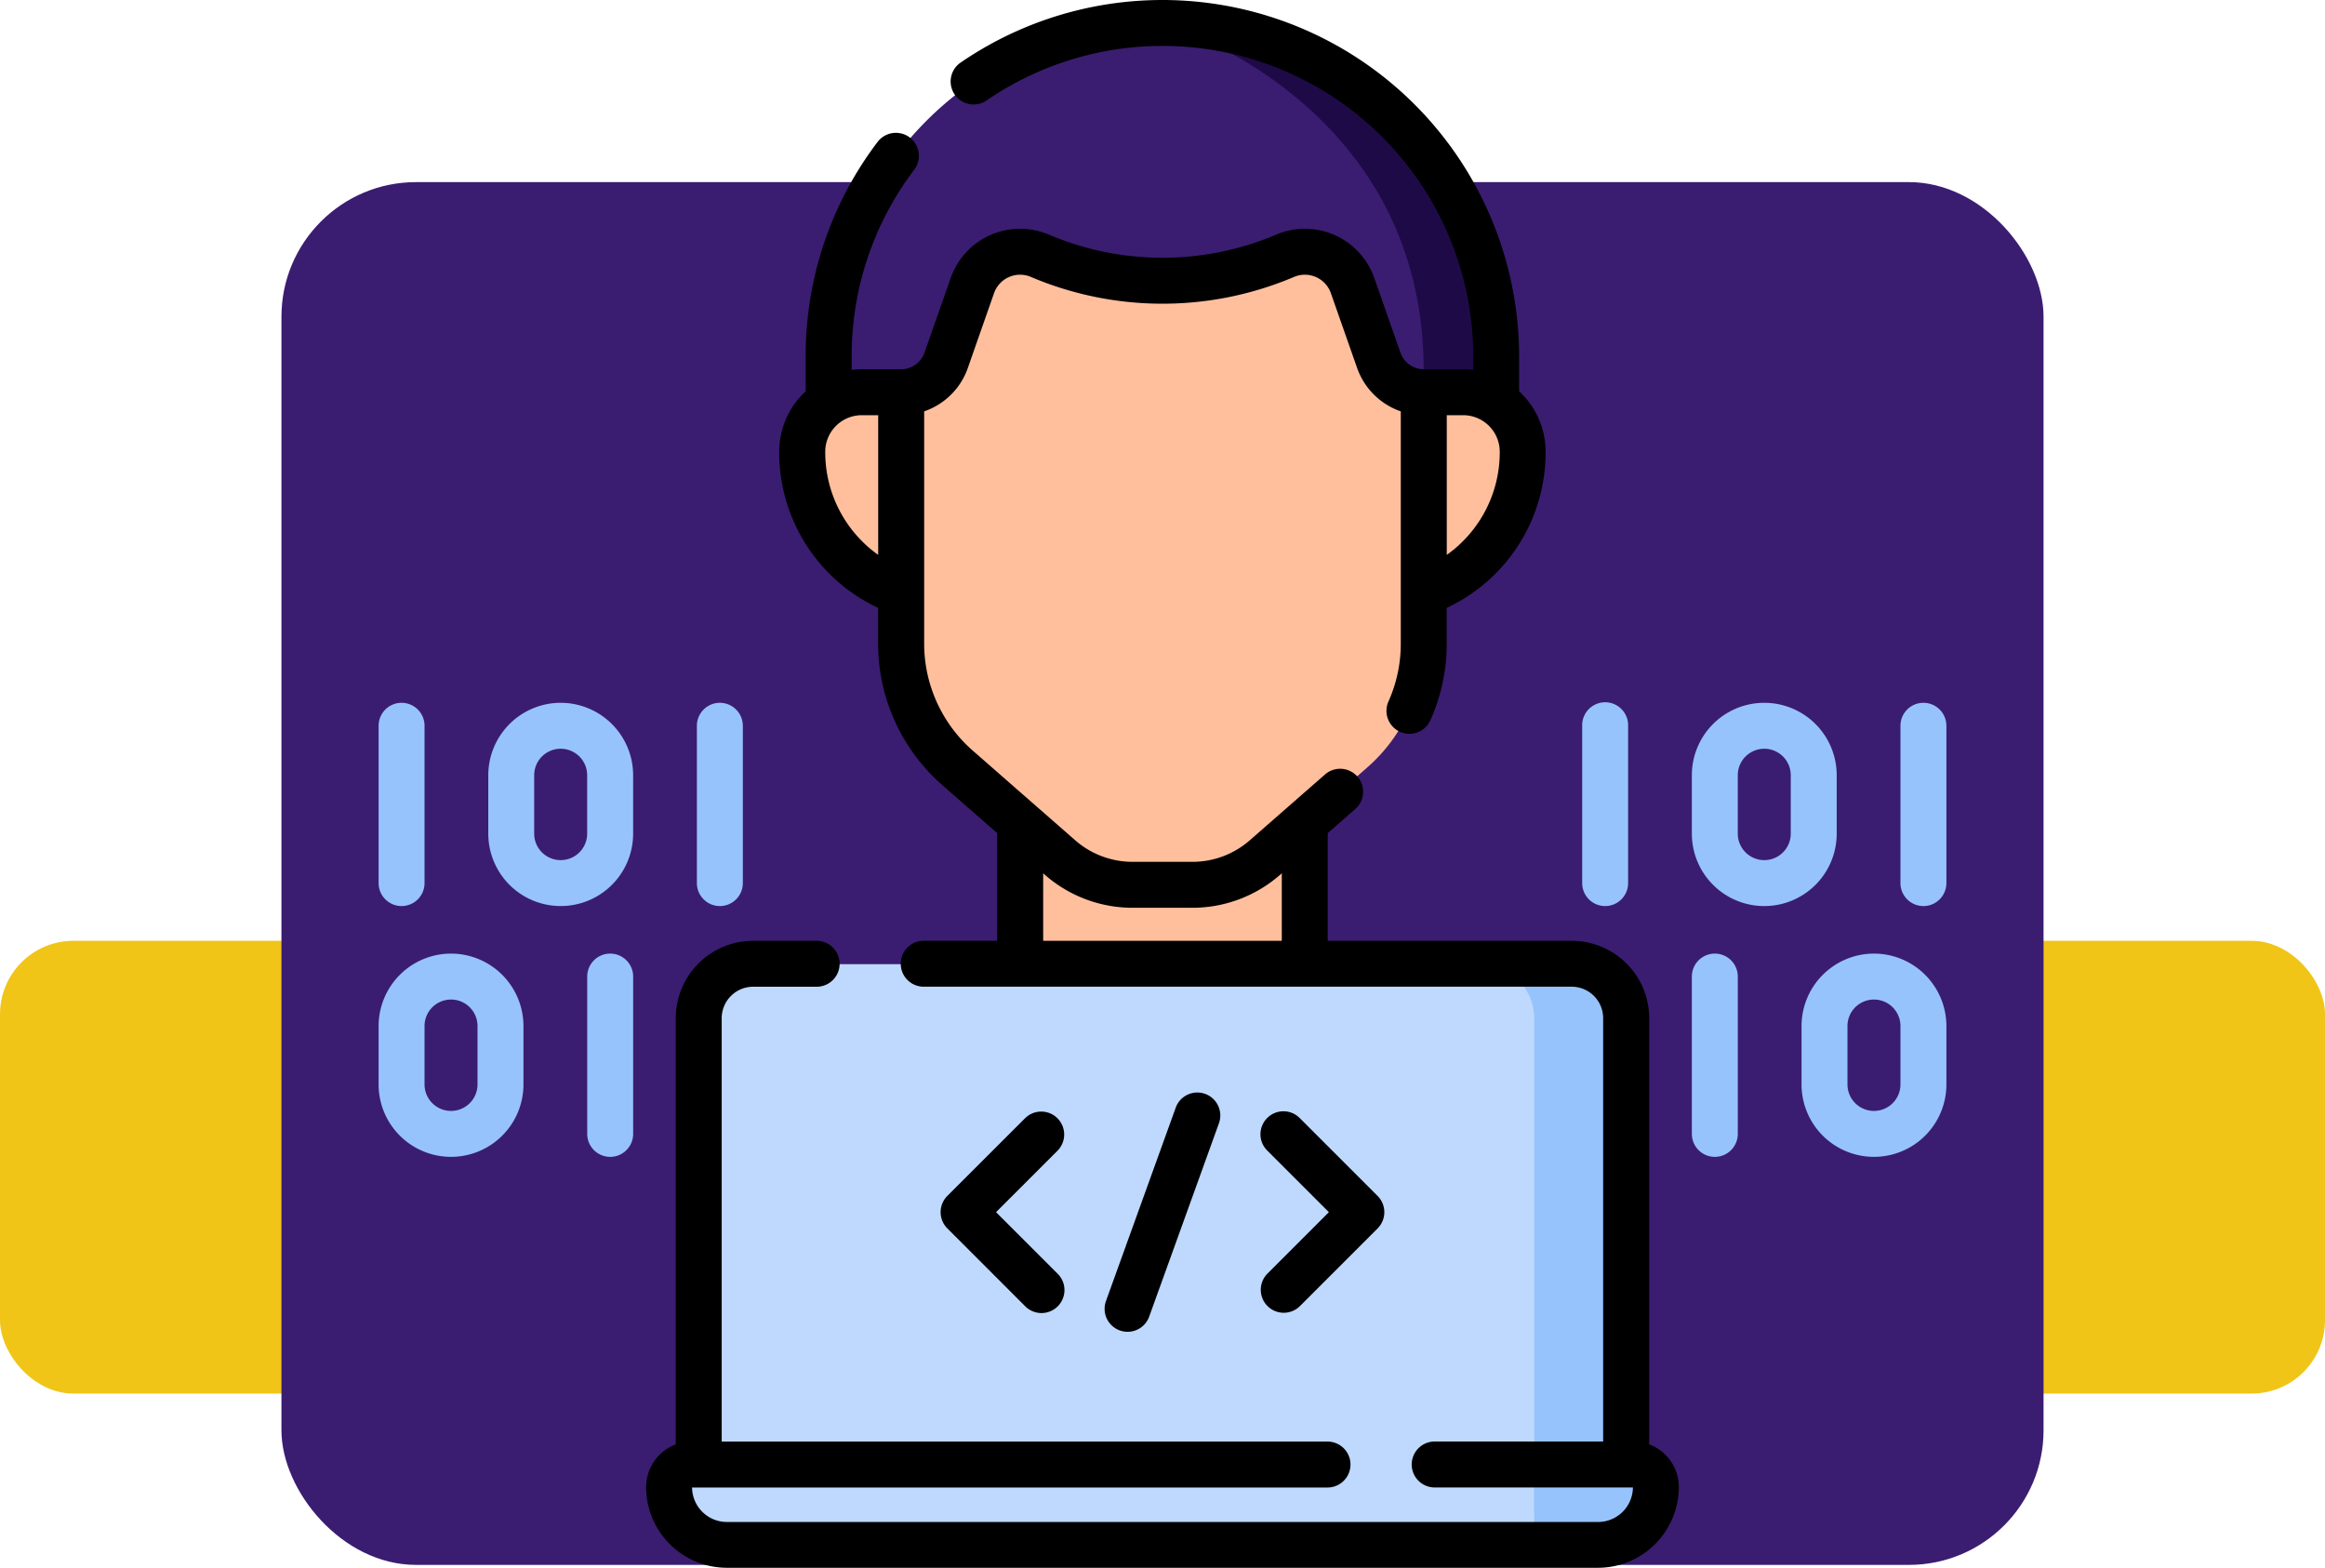<svg xmlns="http://www.w3.org/2000/svg" width="190" height="128.121" viewBox="0 0 190 128.121">
  <g id="Grupo_1103926" data-name="Grupo 1103926" transform="translate(-1230 -2053.74)">
    <rect id="Rectángulo_400902" data-name="Rectángulo 400902" width="190" height="37" rx="6" transform="translate(1230 2130.622)" fill="#f0c518"/>
    <rect id="Rectángulo_400903" data-name="Rectángulo 400903" width="144" height="113" rx="11" transform="translate(1253 2068.622)" fill="#3a1d71"/>
    <g id="programador_10_" data-name="programador (10)" transform="translate(1260.938 2053.74)">
      <g id="Grupo_1099574" data-name="Grupo 1099574" transform="translate(23.765 1.877)">
        <g id="Grupo_1099573" data-name="Grupo 1099573">
          <g id="Grupo_1099571" data-name="Grupo 1099571" transform="translate(10.876)">
            <path id="Trazado_875215" data-name="Trazado 875215" d="M200.269,34.757v8.388h-53.2V34.757A27.258,27.258,0,0,1,174.331,7.5c7.528,0,12.689,3.57,17.623,8.5S200.269,27.232,200.269,34.757Z" transform="translate(-144.911 -7.5)" fill="#3a1d71"/>
            <path id="Trazado_875216" data-name="Trazado 875216" d="M283.257,34.757V42.47l-2.806.57-3.109-5.382V35.881C277.343,13.744,256,7.5,256,7.5a27.255,27.255,0,0,1,27.257,27.257Z" transform="translate(-226.58 -7.5)" fill="#1f0a48"/>
            <path id="Trazado_875217" data-name="Trazado 875217" d="M232.8,274.346V255.782H209.559v18.564Z" transform="translate(-191.76 -193.653)" fill="#ffbf9d"/>
            <path id="Trazado_875218" data-name="Trazado 875218" d="M192.408,128.017H143.292a4.862,4.862,0,0,0-4.862,4.862A12.222,12.222,0,0,0,150.652,145.1h34.4a12.222,12.222,0,0,0,12.222-12.222A4.862,4.862,0,0,0,192.408,128.017Z" transform="translate(-138.43 -97.859)" fill="#ffbf9d"/>
            <path id="Trazado_875219" data-name="Trazado 875219" d="M208.791,124.32l-8.374,7.327a8.99,8.99,0,0,1-5.92,2.224h-4.885a8.99,8.99,0,0,1-5.92-2.224l-8.374-7.327a13.484,13.484,0,0,1-4.605-10.148V93.641a3.893,3.893,0,0,0,3.673-2.6l2.142-6.1a4.131,4.131,0,0,1,5.518-2.432l.009,0a25.493,25.493,0,0,0,20.007,0,4.131,4.131,0,0,1,5.519,2.432l2.141,6.1a3.893,3.893,0,0,0,3.673,2.6v20.532A13.481,13.481,0,0,1,208.791,124.32Z" transform="translate(-162.635 -63.483)" fill="#ffbf9d"/>
          </g>
          <g id="Grupo_1099572" data-name="Grupo 1099572" transform="translate(0 76.911)">
            <path id="Trazado_875220" data-name="Trazado 875220" d="M179.31,359.8l.33-39.785a4.443,4.443,0,0,0-4.442-4.443l-5.855-.716H109.08a4.443,4.443,0,0,0-4.442,4.443v40.5H179.31Z" transform="translate(-102.218 -314.853)" fill="#bed9fd"/>
            <path id="Trazado_875221" data-name="Trazado 875221" d="M172.922,478.789l-7.286-.53H96.811a1.845,1.845,0,0,0-1.844,1.845h0a4.722,4.722,0,0,0,4.722,4.722h64.826l5.782-.778c2.608,0,4.47-.807,4.47-3.414A1.844,1.844,0,0,0,172.922,478.789Z" transform="translate(-94.967 -437.369)" fill="#bed9fd"/>
            <path id="Trazado_875222" data-name="Trazado 875222" d="M367.127,314.854h-7.5a4.443,4.443,0,0,1,4.443,4.443v40.5h7.5V319.3A4.443,4.443,0,0,0,367.127,314.854Z" transform="translate(-293.396 -314.854)" fill="#97c3fc"/>
            <path id="Trazado_875223" data-name="Trazado 875223" d="M380.446,478.259h-8.079v4.894a1.672,1.672,0,0,1-1.672,1.672h6.874a4.722,4.722,0,0,0,4.722-4.722h0A1.845,1.845,0,0,0,380.446,478.259Z" transform="translate(-301.698 -437.369)" fill="#97c3fc"/>
          </g>
        </g>
      </g>
      <g id="Grupo_1099575" data-name="Grupo 1099575" transform="translate(0.002 0)">
        <path id="Trazado_875230" data-name="Trazado 875230" d="M193.1,363.558a1.877,1.877,0,0,0-2.654,0L184.1,369.9a1.877,1.877,0,0,0,0,2.654l6.343,6.343a1.877,1.877,0,1,0,2.654-2.654l-5.016-5.015,5.016-5.015A1.877,1.877,0,0,0,193.1,363.558Z" transform="translate(-137.623 -272.171)"/>
        <path id="Trazado_875231" data-name="Trazado 875231" d="M288.649,378.9a1.878,1.878,0,0,0,2.654,0l6.343-6.343a1.877,1.877,0,0,0,0-2.654l-6.343-6.343a1.877,1.877,0,1,0-2.654,2.654l5.016,5.015-5.016,5.016A1.877,1.877,0,0,0,288.649,378.9Z" transform="translate(-216.008 -272.171)"/>
        <path id="Trazado_875232" data-name="Trazado 875232" d="M238.978,376.339a1.878,1.878,0,0,0,1.765-1.24l5.7-15.8a1.877,1.877,0,0,0-3.531-1.275l-5.7,15.8a1.878,1.878,0,0,0,1.765,2.515Z" transform="translate(-177.771 -267.505)"/>
        <path id="Trazado_875233" data-name="Trazado 875233" d="M169.342,118.034V83.206a6.329,6.329,0,0,0-6.321-6.323h-19.95v-8.8l2.22-1.943a1.877,1.877,0,1,0-2.472-2.824L136.7,68.669a7.118,7.118,0,0,1-4.687,1.76h-4.889a7.117,7.117,0,0,1-4.687-1.76l-8.378-7.332a11.619,11.619,0,0,1-3.968-8.743V33.617a5.785,5.785,0,0,0,1.462-.751,5.723,5.723,0,0,0,2.108-2.8L115.8,23.96a2.258,2.258,0,0,1,3.082-1.3,27.515,27.515,0,0,0,21.429-.027,2.253,2.253,0,0,1,3.018,1.329l2.142,6.106a5.783,5.783,0,0,0,3.57,3.548v18.98a11.513,11.513,0,0,1-.992,4.695,1.877,1.877,0,1,0,3.431,1.521,15.246,15.246,0,0,0,1.314-6.216v-2.92a14.018,14.018,0,0,0,8.082-12.758,6.724,6.724,0,0,0-2.164-4.944V29.15a29.151,29.151,0,0,0-45.66-24.024,1.877,1.877,0,0,0,2.13,3.091A25.4,25.4,0,0,1,154.964,29.15v1.077a6.79,6.79,0,0,0-.824-.052h-3.223a2.022,2.022,0,0,1-1.9-1.351l-2.143-6.108a6.006,6.006,0,0,0-8.03-3.537,23.739,23.739,0,0,1-18.546,0,6.01,6.01,0,0,0-8.038,3.537l-2.146,6.109a2.014,2.014,0,0,1-1.9,1.349h-3.223a6.789,6.789,0,0,0-.824.052V29.15a25.165,25.165,0,0,1,5.114-15.285,1.877,1.877,0,0,0-3-2.262,28.891,28.891,0,0,0-5.872,17.547v2.823a6.724,6.724,0,0,0-2.164,4.944,14.017,14.017,0,0,0,8.082,12.757v2.92a15.373,15.373,0,0,0,5.25,11.567l4.477,3.918v8.8h-6a1.877,1.877,0,1,0,0,3.754h52.957a2.571,2.571,0,0,1,2.567,2.57V117.8H151.811a1.877,1.877,0,1,0,0,3.754l16.2,0a2.851,2.851,0,0,1-2.848,2.822H93.971a2.848,2.848,0,0,1-2.847-2.818h51.929a1.877,1.877,0,0,0,0-3.754H93.546V83.206a2.572,2.572,0,0,1,2.567-2.57h5.192a1.877,1.877,0,1,0,0-3.754H96.113a6.329,6.329,0,0,0-6.321,6.323v34.83a3.726,3.726,0,0,0-2.422,3.484,6.6,6.6,0,0,0,6.6,6.6h71.192a6.609,6.609,0,0,0,6.6-6.6,3.712,3.712,0,0,0-2.422-3.486ZM157.128,36.917a10.286,10.286,0,0,1-4.329,8.428V33.929h1.34a2.992,2.992,0,0,1,2.989,2.989Zm-55.122,0a2.992,2.992,0,0,1,2.988-2.988h1.34V45.345A10.288,10.288,0,0,1,102.007,36.917Zm17.81,34.448.147.129a10.87,10.87,0,0,0,7.159,2.689h4.889a10.87,10.87,0,0,0,7.159-2.689l.147-.129v5.518h-19.5V71.365Z" transform="translate(-65.508 0)"/>
        <path id="Trazado_875234" data-name="Trazado 875234" d="M440.716,240.206v-4.772a5.918,5.918,0,0,0-11.837,0v4.772a5.918,5.918,0,0,0,11.837,0Zm-3.754,0a2.165,2.165,0,0,1-4.33,0v-4.772a2.165,2.165,0,0,1,4.33,0Z" transform="translate(-321.56 -172.082)" fill="#97c3fc"/>
        <path id="Trazado_875235" data-name="Trazado 875235" d="M394.937,246.124a1.876,1.876,0,0,0,1.877-1.877V231.392a1.877,1.877,0,1,0-3.753,0v12.856A1.877,1.877,0,0,0,394.937,246.124Z" transform="translate(-294.704 -172.082)" fill="#97c3fc"/>
        <path id="Trazado_875236" data-name="Trazado 875236" d="M470.616,311.416a5.925,5.925,0,0,0-5.918,5.918v4.772a5.918,5.918,0,1,0,11.837,0v-4.772A5.925,5.925,0,0,0,470.616,311.416Zm2.165,10.691a2.165,2.165,0,1,1-4.33,0v-4.772a2.165,2.165,0,0,1,4.33,0Z" transform="translate(-348.415 -233.488)" fill="#97c3fc"/>
        <path id="Trazado_875237" data-name="Trazado 875237" d="M430.755,311.416a1.877,1.877,0,0,0-1.877,1.877v12.856a1.877,1.877,0,1,0,3.754,0V313.293A1.876,1.876,0,0,0,430.755,311.416Z" transform="translate(-321.559 -233.488)" fill="#97c3fc"/>
        <path id="Trazado_875238" data-name="Trazado 875238" d="M498.877,229.515A1.877,1.877,0,0,0,497,231.392v12.856a1.877,1.877,0,0,0,3.754,0V231.392A1.877,1.877,0,0,0,498.877,229.515Z" transform="translate(-372.634 -172.082)" fill="#97c3fc"/>
        <path id="Trazado_875239" data-name="Trazado 875239" d="M41.737,229.515a5.925,5.925,0,0,0-5.918,5.918v4.772a5.918,5.918,0,0,0,11.837,0v-4.772A5.925,5.925,0,0,0,41.737,229.515ZM43.9,240.206a2.165,2.165,0,0,1-4.33,0v-4.772a2.165,2.165,0,0,1,4.33,0Z" transform="translate(-26.856 -172.082)" fill="#97c3fc"/>
        <path id="Trazado_875240" data-name="Trazado 875240" d="M105.817,246.124a1.876,1.876,0,0,0,1.877-1.877V231.392a1.877,1.877,0,0,0-3.754,0v12.856A1.877,1.877,0,0,0,105.817,246.124Z" transform="translate(-77.93 -172.082)" fill="#97c3fc"/>
        <path id="Trazado_875241" data-name="Trazado 875241" d="M5.918,311.416A5.925,5.925,0,0,0,0,317.334v4.772a5.918,5.918,0,1,0,11.837,0v-4.772A5.925,5.925,0,0,0,5.918,311.416Zm2.165,10.691a2.165,2.165,0,1,1-4.33,0v-4.772a2.165,2.165,0,1,1,4.33,0v4.772Z" transform="translate(0 -233.488)" fill="#97c3fc"/>
        <path id="Trazado_875242" data-name="Trazado 875242" d="M70,311.416a1.876,1.876,0,0,0-1.877,1.877v12.856a1.877,1.877,0,1,0,3.754,0V313.293A1.876,1.876,0,0,0,70,311.416Z" transform="translate(-51.075 -233.488)" fill="#97c3fc"/>
        <path id="Trazado_875243" data-name="Trazado 875243" d="M1.877,246.124a1.877,1.877,0,0,0,1.877-1.877V231.392a1.877,1.877,0,0,0-3.754,0v12.856A1.877,1.877,0,0,0,1.877,246.124Z" transform="translate(0 -172.082)" fill="#97c3fc"/>
      </g>
    </g>
  </g>
</svg>
